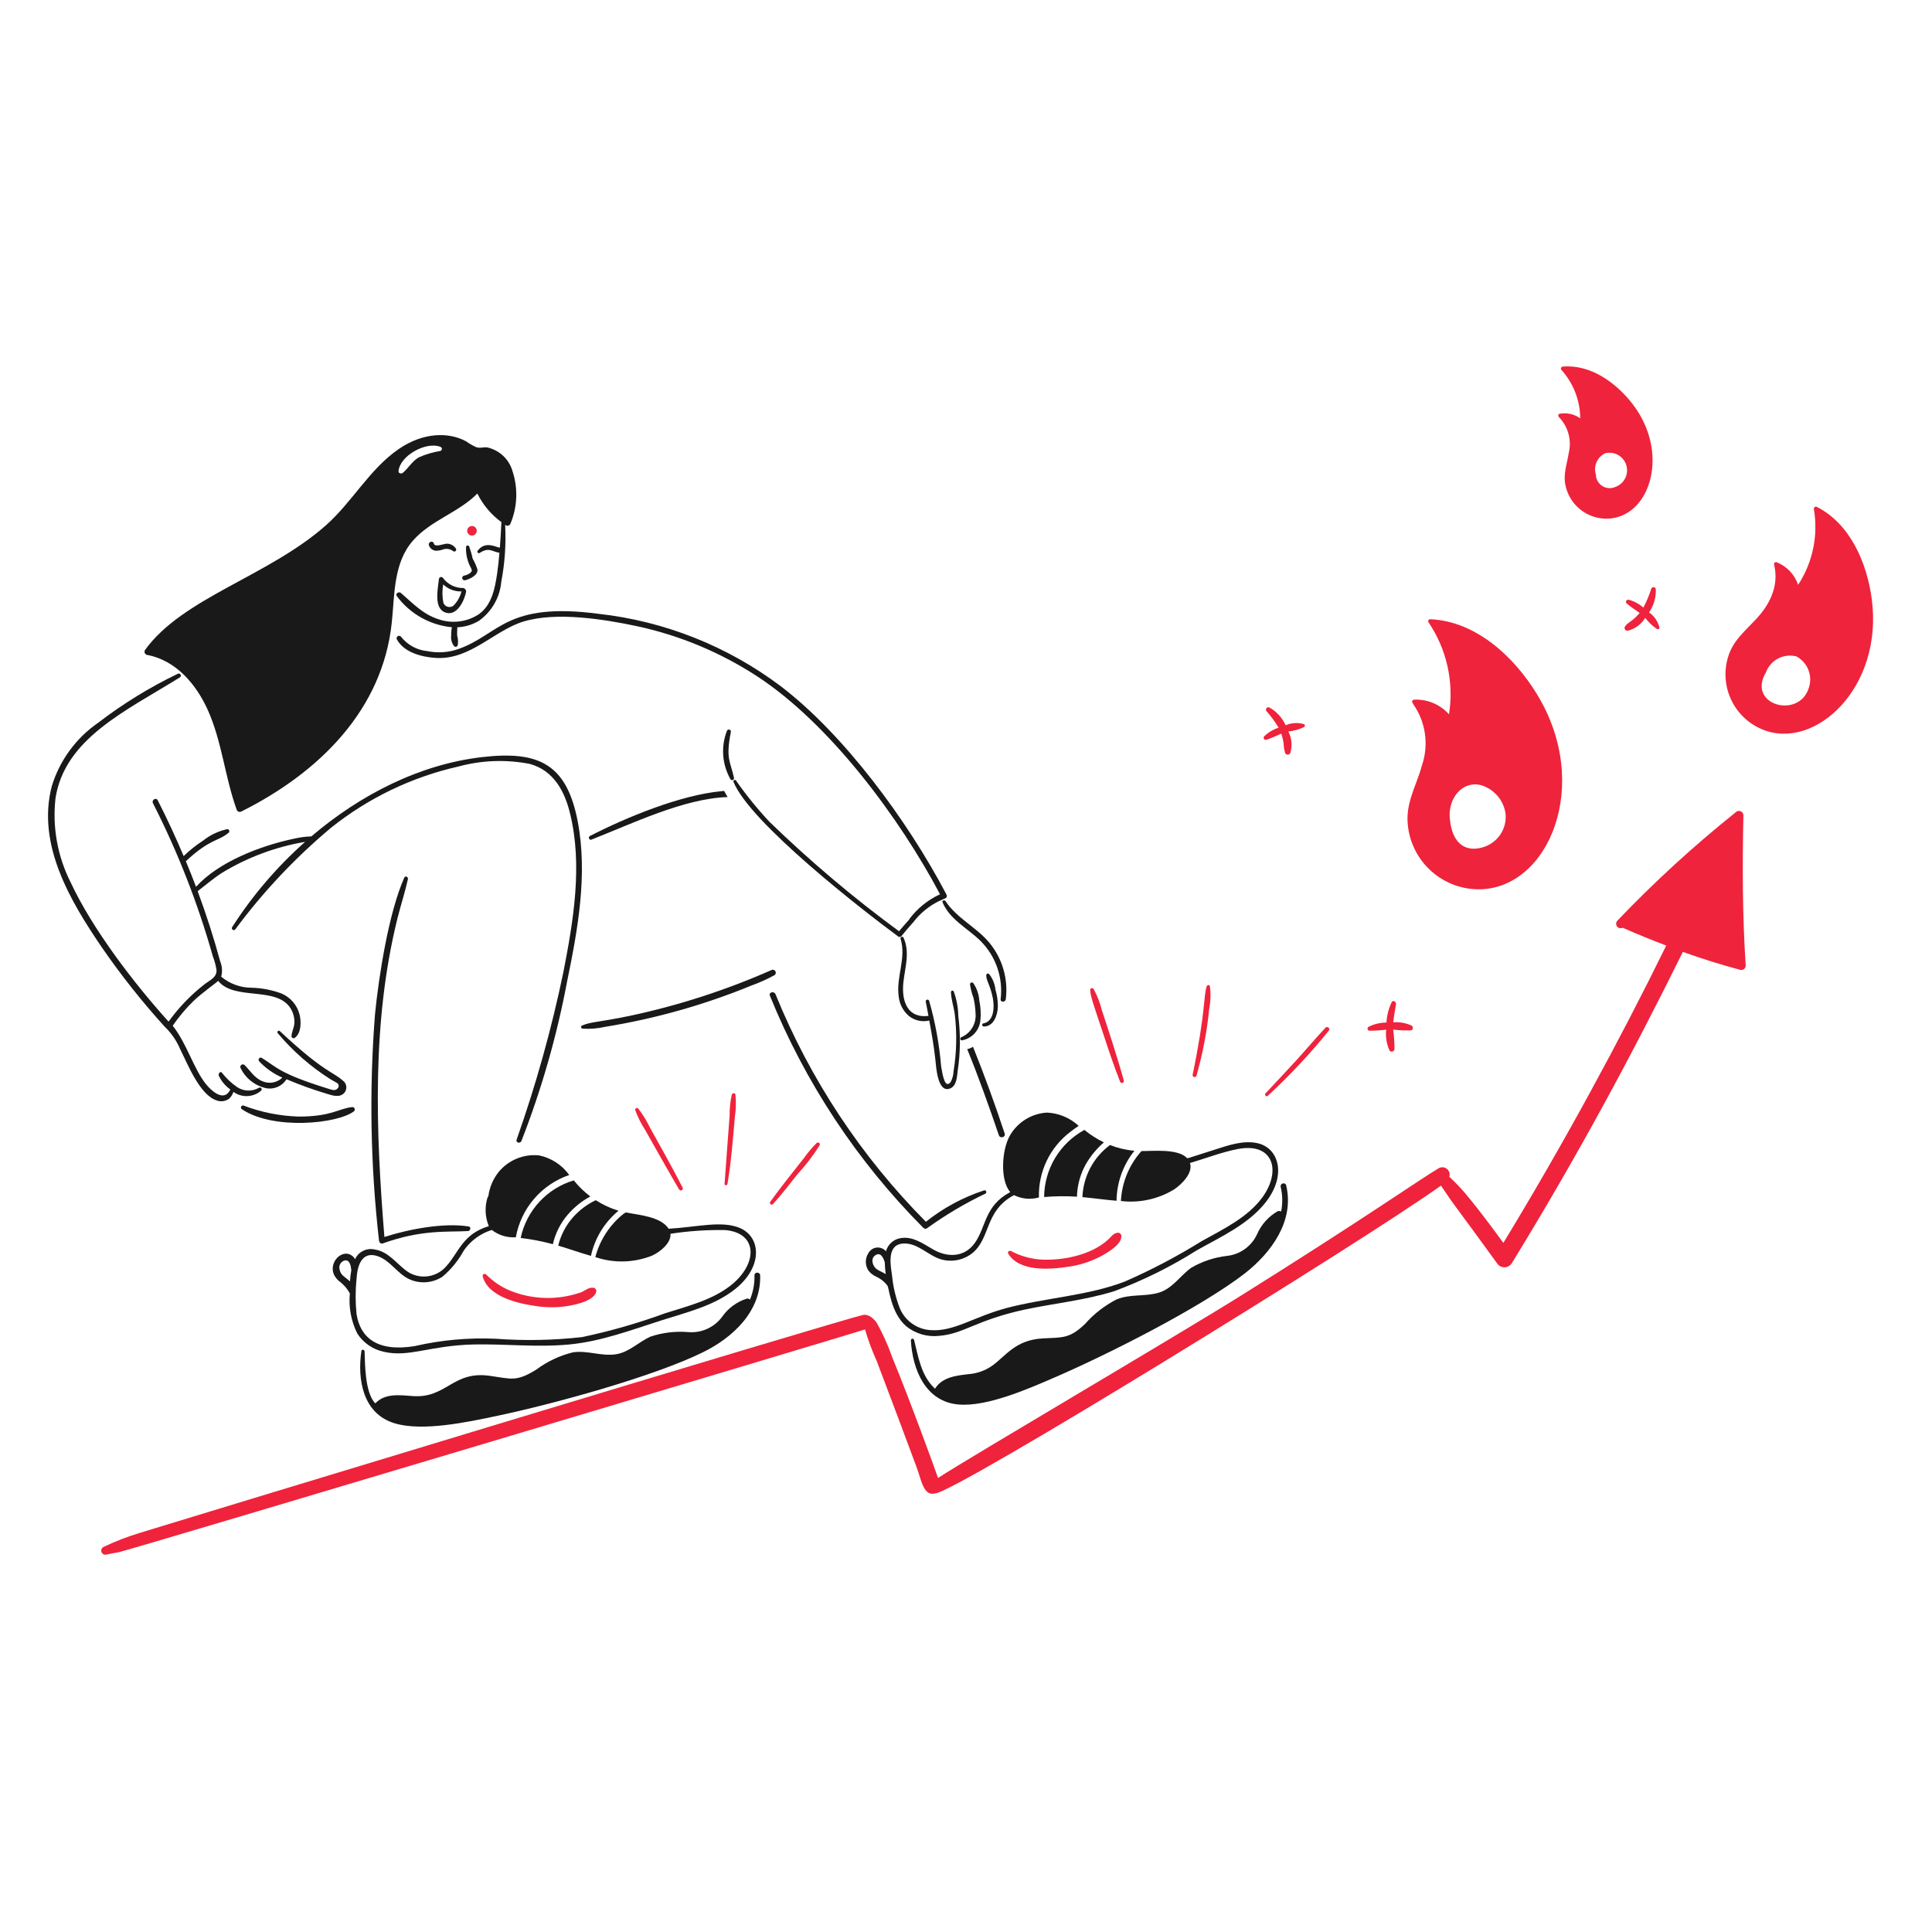 <svg width="144" height="144" viewBox="0 0 144 144" fill="none" xmlns="http://www.w3.org/2000/svg">
<path d="M56.658 95.06C56.65 94.791 56.229 94.783 56.234 95.06C56.25 95.678 56.136 96.292 55.899 96.863C55.868 96.834 55.831 96.811 55.79 96.799C55.749 96.787 55.705 96.784 55.663 96.792C54.934 97.023 54.298 97.484 53.852 98.106C53.568 98.506 53.184 98.825 52.739 99.032C52.295 99.24 51.804 99.328 51.314 99.288C50.358 99.206 49.395 99.32 48.484 99.623C47.611 100.014 46.893 100.781 45.93 100.936C44.856 101.115 43.776 100.626 42.692 100.798C41.706 101.041 40.78 101.479 39.967 102.086C38.456 103.017 38.121 102.767 36.483 102.543C33.73 102.156 33.266 104.267 30.715 104.052C29.769 103.981 28.683 103.837 27.974 104.598C27.175 103.807 27.209 101.506 27.174 100.723C27.166 100.593 26.954 100.552 26.938 100.691C26.619 102.828 27.052 105.374 29.41 106.083C31.491 106.715 34.843 105.999 37.095 105.521C41.238 104.649 48.693 102.609 52.383 100.795C54.602 99.711 56.736 97.744 56.658 95.06ZM42.732 90.704C42.186 91.313 41.8 92.047 41.606 92.841C42.406 93.078 43.221 93.372 44.045 93.608C44.333 92.286 45.057 91.099 46.102 90.239H46.093C45.496 90.058 44.928 89.794 44.404 89.456C43.77 89.758 43.202 90.182 42.732 90.704Z" fill="#191919"/>
<path d="M28.61 100.755C30.483 101.188 31.985 100.297 35.284 100.208C37.666 100.159 40.056 100.437 42.438 100.208C44.82 99.98 47.072 99.123 49.324 98.405C51.192 97.81 53.256 97.32 54.815 96.064C56.88 94.402 56.72 92.203 55.149 91.528C53.789 90.955 51.982 91.456 49.838 91.585C49.251 90.663 47.552 90.553 46.64 90.368C46.546 90.424 46.456 90.486 46.371 90.555C45.396 91.37 44.697 92.468 44.372 93.696C45.748 94.164 47.245 94.126 48.596 93.59C49.207 93.313 50.032 92.644 49.974 91.959C51.313 91.752 52.666 91.66 54.021 91.681C56.422 91.865 56.512 94.057 54.633 95.671C53.222 96.87 51.296 97.335 49.575 97.882C47.557 98.622 45.489 99.216 43.386 99.659C41.247 99.9 39.09 99.941 36.943 99.782C34.906 99.691 32.867 99.878 30.881 100.336C28.081 100.783 26.843 99.668 26.574 97.938C26.484 97.067 26.484 96.19 26.574 95.319C26.631 94.381 26.941 93.214 28.157 93.63C29.127 93.965 29.641 94.99 30.596 95.384C30.98 95.541 31.396 95.603 31.81 95.565C32.223 95.527 32.621 95.389 32.97 95.164C33.621 94.618 34.163 93.954 34.569 93.206C35.075 92.477 35.81 91.937 36.657 91.673C37.166 92.068 37.803 92.263 38.447 92.219C38.636 91.161 39.105 90.172 39.805 89.356C40.505 88.54 41.41 87.926 42.428 87.577C41.888 86.828 41.088 86.307 40.184 86.117C39.614 86.057 39.038 86.14 38.508 86.36C37.977 86.579 37.511 86.927 37.15 87.373C36.743 87.891 36.483 88.509 36.399 89.163C36.363 89.195 36.337 89.238 36.328 89.285C36.12 89.978 36.157 90.722 36.434 91.39C34.479 91.974 34.196 93.35 33.26 94.384C32.878 94.826 32.336 95.098 31.753 95.141C31.17 95.184 30.595 94.994 30.152 94.612C29.442 94.04 28.871 93.266 27.917 93.128C27.628 93.064 27.326 93.101 27.062 93.233C26.797 93.365 26.586 93.584 26.464 93.854C26.409 93.75 26.331 93.66 26.236 93.592C25.52 93.047 24.47 94.067 24.898 95.02C25.015 95.247 25.187 95.441 25.399 95.583C25.677 95.811 25.907 96.091 26.076 96.407C25.977 97.435 26.17 98.469 26.631 99.393C26.854 99.74 27.144 100.038 27.484 100.272C27.824 100.506 28.207 100.67 28.61 100.755ZM25.532 95.052C25.45 94.965 25.387 94.863 25.346 94.751C25.305 94.638 25.287 94.519 25.294 94.4C25.309 94.288 25.359 94.184 25.436 94.102C25.512 94.02 25.613 93.963 25.723 93.94C26.121 93.907 26.148 94.449 26.185 94.669C26.132 94.946 26.1 95.227 26.087 95.509C25.91 95.346 25.69 95.198 25.535 95.052H25.532Z" fill="#191919"/>
<path d="M38.808 92.27C39.618 92.365 40.42 92.521 41.207 92.735C41.393 91.918 41.776 91.159 42.324 90.524C42.796 89.978 43.362 89.522 43.997 89.178C43.54 88.829 43.126 88.427 42.765 87.979C41.781 88.273 40.894 88.827 40.198 89.582C39.502 90.337 39.022 91.265 38.808 92.27ZM95.865 88.354C95.801 88.084 95.391 88.199 95.457 88.468C95.598 89.068 95.609 89.691 95.49 90.296C95.45 90.275 95.406 90.263 95.361 90.26C95.316 90.257 95.271 90.264 95.229 90.279C94.546 90.67 94.008 91.271 93.695 91.993C93.491 92.434 93.177 92.814 92.782 93.098C92.388 93.381 91.926 93.557 91.443 93.608C90.499 93.717 89.588 94.022 88.769 94.504C87.953 95.099 87.382 96.046 86.371 96.348C85.343 96.658 84.233 96.429 83.22 96.853C82.332 97.307 81.538 97.924 80.879 98.672C79.707 99.798 79.195 99.675 77.706 99.758C75.655 99.877 74.951 101.089 73.945 101.797C73.439 102.152 72.847 102.366 72.231 102.417C71.293 102.523 70.233 102.632 69.694 103.502C69.678 103.494 69.67 103.478 69.653 103.47C68.651 102.523 68.446 101.128 68.128 99.864C68.119 99.837 68.101 99.813 68.077 99.798C68.053 99.783 68.024 99.776 67.996 99.781C67.967 99.784 67.941 99.798 67.922 99.82C67.903 99.841 67.892 99.868 67.891 99.897C68.014 102.099 68.993 104.497 71.481 104.686C73.606 104.849 76.629 103.529 78.784 102.589C82.605 100.929 89.49 97.462 92.792 94.904C94.774 93.347 96.492 90.996 95.865 88.354ZM77.823 89.219C78.637 89.151 79.455 89.142 80.27 89.194C80.29 88.335 80.523 87.494 80.947 86.747C81.299 86.144 81.748 85.603 82.277 85.147C81.758 84.895 81.27 84.583 80.825 84.217C79.924 84.707 79.17 85.429 78.642 86.309C78.114 87.188 77.831 88.193 77.823 89.219Z" fill="#191919"/>
<path d="M70.029 99.563C71.833 99.412 72.745 98.405 76.319 97.621C78.563 97.14 80.864 96.92 83.058 96.235C85.206 95.436 87.264 94.416 89.201 93.192C90.98 92.19 93.027 91.267 94.325 89.626C95.934 87.586 95.303 85.572 93.752 85.213C92.692 84.96 91.541 85.368 90.546 85.687C88.204 86.439 88.541 86.34 88.457 86.298C87.757 85.597 85.909 85.802 85.08 85.793C84.158 86.822 83.617 88.136 83.546 89.516C84.934 89.682 86.337 89.374 87.528 88.643C88.09 88.259 88.939 87.419 88.694 86.685C89.885 86.334 91.043 85.876 92.267 85.64C94.892 85.139 95.516 87.236 94.119 89.206C93.01 90.747 91.166 91.612 89.551 92.517C87.716 93.656 85.802 94.661 83.823 95.525C81.072 96.578 77.988 96.72 75.029 97.49C72.549 98.156 71.072 99.286 69.318 99.137C68.833 99.1 68.368 98.93 67.972 98.647C67.576 98.364 67.266 97.977 67.075 97.53C66.764 96.74 66.567 95.911 66.487 95.066C66.365 94.218 66.088 92.733 67.36 92.684C68.405 92.643 69.163 93.565 70.118 93.859C70.514 93.975 70.932 93.996 71.338 93.92C71.743 93.843 72.125 93.671 72.451 93.418C73.867 92.283 73.358 90.268 75.576 89.078C76.145 89.361 76.798 89.425 77.411 89.258H77.436C77.407 88.314 77.605 87.378 78.012 86.526C78.419 85.675 79.024 84.933 79.777 84.363C79.965 84.216 80.177 84.061 80.397 83.914C79.751 83.316 78.914 82.966 78.034 82.927C77.464 82.96 76.912 83.136 76.427 83.439C75.943 83.741 75.542 84.159 75.261 84.656C74.656 85.727 74.531 87.999 75.301 88.85C73.361 89.882 73.523 91.427 72.652 92.651C71.869 93.745 70.58 93.736 69.519 93.108C68.778 92.679 68.027 92.129 67.121 92.284C66.865 92.325 66.626 92.44 66.434 92.614C66.242 92.787 66.103 93.013 66.036 93.263C65.951 93.163 65.842 93.086 65.72 93.038C65.597 92.99 65.465 92.972 65.334 92.988C65.204 93.003 65.079 93.05 64.971 93.126C64.863 93.201 64.775 93.301 64.715 93.418C64.593 93.612 64.53 93.836 64.533 94.065C64.536 94.293 64.605 94.516 64.731 94.707C64.897 94.916 65.113 95.079 65.359 95.18C65.663 95.326 65.929 95.541 66.134 95.809C66.278 95.952 66.369 97.837 67.546 98.852C67.891 99.13 68.289 99.337 68.715 99.459C69.142 99.581 69.589 99.617 70.029 99.563ZM65.365 94.612C65.073 94.423 64.852 93.853 65.211 93.584C65.603 93.29 65.814 93.673 65.945 94.081C65.953 94.376 65.977 94.67 66.016 94.963C65.804 94.831 65.551 94.733 65.365 94.612Z" fill="#191919"/>
<path d="M80.676 89.227C81.508 89.299 82.365 89.431 83.221 89.497C83.236 88.142 83.704 86.831 84.551 85.774C83.927 85.718 83.315 85.573 82.731 85.344C82.121 85.797 81.619 86.381 81.263 87.053C80.908 87.725 80.707 88.468 80.676 89.227ZM33.334 40.523C33.105 40.507 32.412 40.833 32.338 40.514C32.281 40.269 31.915 40.375 31.963 40.62C31.998 40.746 32.074 40.856 32.179 40.934C32.284 41.012 32.412 41.052 32.542 41.05C32.724 41.04 32.903 41.002 33.073 40.936C33.196 40.904 33.325 40.901 33.449 40.928C33.574 40.955 33.69 41.011 33.789 41.09C33.816 41.106 33.848 41.112 33.879 41.108C33.91 41.104 33.939 41.09 33.961 41.067C33.984 41.045 33.998 41.016 34.002 40.985C34.006 40.954 34 40.922 33.984 40.895C33.914 40.785 33.818 40.694 33.705 40.629C33.591 40.564 33.464 40.527 33.334 40.523ZM35.039 42.709C34.905 42.81 34.748 42.877 34.582 42.905C34.537 42.917 34.498 42.947 34.474 42.987C34.451 43.028 34.444 43.076 34.456 43.121C34.468 43.166 34.497 43.205 34.538 43.229C34.578 43.253 34.626 43.259 34.672 43.248C35.015 43.158 35.642 42.881 35.585 42.44C35.493 42.16 35.373 41.889 35.227 41.632C35.162 41.322 35.075 41.017 34.966 40.719C34.953 40.697 34.935 40.68 34.913 40.669C34.89 40.659 34.865 40.655 34.841 40.658C34.816 40.662 34.793 40.673 34.775 40.689C34.757 40.706 34.743 40.728 34.737 40.752C34.708 41.309 34.839 41.864 35.113 42.35C35.178 42.522 35.209 42.562 35.039 42.709ZM33.024 43.085C33.005 43.055 32.976 43.032 32.943 43.019C32.91 43.006 32.873 43.003 32.839 43.012C32.805 43.021 32.774 43.041 32.751 43.069C32.729 43.096 32.715 43.13 32.714 43.166C32.648 43.86 32.29 45.361 33.22 45.662C34.079 45.94 34.623 44.732 34.745 44.097C34.746 44.033 34.725 43.971 34.684 43.921C34.644 43.872 34.588 43.838 34.525 43.827C34.234 43.831 33.946 43.766 33.685 43.637C33.424 43.508 33.197 43.319 33.024 43.085ZM34.395 44.08C34.296 44.481 34.09 44.848 33.799 45.14C33.739 45.187 33.67 45.219 33.596 45.234C33.522 45.25 33.445 45.247 33.372 45.227C33.3 45.207 33.232 45.171 33.176 45.12C33.12 45.07 33.076 45.007 33.049 44.936C32.957 44.482 32.951 44.014 33.032 43.557C33.213 43.731 33.426 43.867 33.66 43.957C33.894 44.047 34.144 44.089 34.395 44.08ZM54.178 54.483C53.952 55.066 53.859 55.691 53.906 56.313C53.953 56.936 54.138 57.54 54.447 58.082C54.465 58.11 54.493 58.131 54.525 58.141C54.557 58.151 54.591 58.15 54.622 58.137C54.653 58.124 54.679 58.101 54.694 58.072C54.71 58.042 54.715 58.008 54.708 57.975C54.45 56.767 54.072 56.574 54.472 54.574C54.484 54.535 54.48 54.493 54.461 54.457C54.442 54.421 54.409 54.394 54.37 54.382C54.331 54.37 54.289 54.374 54.253 54.393C54.217 54.412 54.19 54.444 54.178 54.483ZM34.924 91.414C33.081 91.112 30.432 91.622 28.651 92.197C28.007 84.268 27.708 76.176 29.622 68.457C29.867 67.478 30.185 66.507 30.405 65.521C30.438 65.366 30.209 65.244 30.136 65.407C28.977 67.994 28.228 72.774 27.95 75.605C27.511 81.225 27.611 86.874 28.251 92.476C28.268 92.598 28.382 92.728 28.52 92.68C31.416 91.637 33.283 91.842 34.876 91.757C35.072 91.748 35.136 91.448 34.924 91.414ZM19.595 80.604C18.976 80.367 18.682 79.837 18.235 79.387C18.202 79.355 18.159 79.335 18.113 79.333C18.068 79.33 18.022 79.343 17.986 79.371C17.949 79.399 17.924 79.439 17.914 79.483C17.905 79.528 17.912 79.575 17.934 79.615C18.111 79.98 18.367 80.301 18.683 80.556C18.999 80.812 19.367 80.994 19.761 81.091C20.061 81.165 20.377 81.141 20.662 81.023C20.948 80.906 21.189 80.701 21.352 80.439C22.342 80.859 23.355 81.224 24.386 81.532C24.802 81.663 25.341 81.834 25.675 81.442C25.73 81.375 25.77 81.296 25.792 81.213C25.815 81.129 25.82 81.041 25.807 80.955C25.794 80.869 25.763 80.787 25.717 80.713C25.67 80.64 25.609 80.577 25.537 80.529C24.778 79.854 24.151 79.932 20.862 76.857C20.852 76.847 20.84 76.839 20.826 76.834C20.813 76.828 20.799 76.825 20.784 76.825C20.77 76.826 20.756 76.828 20.742 76.834C20.729 76.839 20.717 76.847 20.707 76.858C20.697 76.868 20.689 76.88 20.683 76.893C20.678 76.907 20.675 76.921 20.675 76.935C20.675 76.95 20.678 76.964 20.683 76.977C20.689 76.99 20.697 77.003 20.707 77.013C21.835 78.354 23.163 79.513 24.645 80.449C24.711 80.494 24.948 80.609 25.126 80.723C25.156 80.742 25.181 80.767 25.201 80.796C25.22 80.825 25.233 80.858 25.24 80.893C25.246 80.928 25.245 80.963 25.237 80.998C25.229 81.032 25.214 81.064 25.193 81.092C24.978 81.372 24.683 81.2 24.405 81.126C20.792 80.005 20.611 79.522 19.51 78.85C19.347 78.752 19.2 78.972 19.315 79.103C19.803 79.621 20.391 80.035 21.044 80.32C20.856 80.503 20.619 80.627 20.362 80.677C20.105 80.728 19.838 80.702 19.595 80.604Z" fill="#191919"/>
<path d="M43.059 61.22C42.233 56.907 40.114 55.945 35.928 56.431C31.265 56.971 26.845 59.243 23.207 62.339C22.76 62.355 22.316 62.415 21.88 62.518C19.412 63.04 16.296 64.236 14.611 66.097C14.366 65.452 14.113 64.816 13.852 64.189C15.677 62.488 16.279 62.719 17.05 62.059C17.071 62.037 17.085 62.01 17.09 61.981C17.096 61.952 17.093 61.922 17.082 61.894C17.071 61.866 17.052 61.843 17.027 61.826C17.003 61.809 16.974 61.799 16.944 61.798C16.282 61.942 15.663 62.236 15.133 62.657C14.615 62.992 14.131 63.378 13.689 63.808C13.093 62.396 12.449 61.009 11.756 59.647C11.633 59.41 11.283 59.622 11.398 59.861C13.255 63.508 14.749 67.328 15.86 71.266C15.988 71.599 16.081 71.943 16.138 72.294C16.17 72.849 15.648 73.053 15.273 73.338C14.24 74.139 13.328 75.084 12.565 76.145C9.999 73.313 6.885 69.242 5.269 65.772C4.29 63.839 3.895 61.661 4.135 59.507C4.823 55.044 9.377 52.992 13.412 50.486C13.445 50.464 13.468 50.431 13.477 50.392C13.486 50.354 13.48 50.313 13.461 50.279C13.441 50.244 13.409 50.219 13.371 50.208C13.333 50.196 13.292 50.2 13.256 50.218C11.156 51.227 9.166 52.451 7.318 53.869C5.671 55.006 4.455 56.665 3.866 58.577C2.716 62.931 5.237 67.159 7.595 70.618C9.018 72.682 10.576 74.649 12.26 76.506C12.763 76.986 13.162 77.564 13.432 78.205C14.005 79.342 14.907 81.657 16.186 82.032C16.339 82.083 16.502 82.095 16.661 82.068C16.819 82.041 16.969 81.975 17.096 81.876C17.236 81.739 17.34 81.569 17.399 81.383C17.703 81.603 18.073 81.713 18.448 81.696C18.823 81.679 19.182 81.536 19.465 81.29C19.488 81.266 19.503 81.235 19.505 81.203C19.507 81.169 19.498 81.137 19.478 81.111C19.458 81.084 19.429 81.066 19.396 81.06C19.364 81.053 19.331 81.058 19.302 81.075C19.055 81.219 18.773 81.291 18.488 81.284C18.203 81.277 17.925 81.19 17.686 81.034C17.248 80.735 16.86 80.369 16.536 79.949C16.422 79.8 16.25 80.047 16.308 80.178C16.497 80.58 16.786 80.928 17.147 81.188C17.179 81.212 17.141 81.26 17.107 81.315C16.631 82.115 15.729 81.275 15.361 80.818C14.423 79.654 13.941 77.804 12.873 76.451C13.329 75.787 13.848 75.17 14.423 74.607C15.035 74.013 16.213 73.192 16.258 73.104C17.451 74.607 20.576 73.485 21.644 75.135C21.844 75.45 21.948 75.815 21.945 76.188C21.945 76.563 21.749 76.865 21.725 77.224C21.725 77.251 21.732 77.279 21.746 77.302C21.76 77.326 21.78 77.346 21.804 77.36C21.828 77.374 21.855 77.382 21.882 77.382C21.91 77.382 21.937 77.375 21.962 77.362C22.467 77.012 22.463 76.123 22.32 75.592C22.229 75.25 22.061 74.933 21.829 74.666C21.598 74.399 21.308 74.188 20.982 74.05C20.279 73.788 19.537 73.643 18.787 73.621C17.947 73.627 17.131 73.335 16.486 72.796C16.587 72.42 16.562 72.022 16.414 71.662C15.933 69.891 15.372 68.144 14.733 66.424C15.329 65.967 15.892 65.478 16.523 65.07C18.429 63.907 20.539 63.118 22.741 62.747C20.643 64.607 18.812 66.748 17.3 69.109C17.21 69.247 17.422 69.411 17.529 69.28C19.602 66.481 21.998 63.937 24.667 61.701C27.447 59.478 30.695 57.916 34.166 57.132C35.901 56.661 37.72 56.594 39.485 56.937C41.28 57.427 42.104 59.001 42.503 60.69C43.425 64.524 42.74 68.62 41.998 72.421C41.117 76.669 39.95 80.853 38.506 84.944C38.425 85.172 38.775 85.262 38.864 85.042C40.364 81.197 41.503 77.22 42.266 73.164C43.066 69.288 43.816 65.169 43.059 61.22ZM73.358 88.721C71.781 89.236 70.308 90.029 69.01 91.063C64.188 86.206 60.378 80.44 57.8 74.1C57.694 73.847 57.278 73.953 57.384 74.214C60.008 80.685 63.896 86.568 68.822 91.518C68.856 91.553 68.902 91.576 68.951 91.582C69 91.588 69.049 91.577 69.091 91.55C70.463 90.559 71.921 89.694 73.448 88.964C73.475 88.948 73.496 88.924 73.506 88.895C73.517 88.866 73.517 88.834 73.506 88.804C73.496 88.775 73.475 88.751 73.448 88.736C73.421 88.72 73.389 88.715 73.358 88.721ZM57.547 72.282C54.135 73.792 50.576 74.944 46.926 75.719C44.586 76.206 44.067 76.141 43.368 76.445C43.348 76.457 43.332 76.475 43.322 76.497C43.312 76.519 43.308 76.543 43.312 76.566C43.315 76.59 43.325 76.612 43.341 76.629C43.357 76.647 43.378 76.659 43.401 76.665C43.972 76.707 44.546 76.663 45.104 76.534C48.849 75.927 52.511 74.892 56.02 73.451C56.608 73.24 57.178 72.984 57.726 72.684C57.769 72.654 57.8 72.611 57.815 72.561C57.829 72.51 57.825 72.457 57.804 72.409C57.783 72.361 57.745 72.322 57.699 72.299C57.652 72.276 57.598 72.27 57.547 72.282Z" fill="#191919"/>
<path d="M26.269 82.513C25.203 82.627 24.728 83.223 22.255 83.223C20.848 83.179 19.459 82.9 18.143 82.399C18.108 82.391 18.072 82.396 18.04 82.412C18.008 82.429 17.983 82.456 17.969 82.489C17.956 82.523 17.954 82.559 17.965 82.594C17.976 82.628 17.998 82.657 18.029 82.676C20.376 84.251 25.21 83.763 26.4 82.815C26.422 82.789 26.437 82.757 26.442 82.723C26.447 82.689 26.442 82.654 26.429 82.623C26.415 82.591 26.393 82.564 26.364 82.545C26.336 82.526 26.303 82.515 26.269 82.513Z" fill="#191919"/>
<path d="M35.178 39.919C35.249 39.919 35.318 39.898 35.377 39.859C35.436 39.819 35.481 39.764 35.508 39.698C35.536 39.633 35.543 39.561 35.529 39.491C35.515 39.422 35.481 39.358 35.431 39.308C35.381 39.258 35.317 39.224 35.248 39.21C35.178 39.196 35.106 39.203 35.041 39.23C34.975 39.258 34.919 39.303 34.88 39.362C34.841 39.421 34.82 39.49 34.82 39.561C34.821 39.656 34.859 39.746 34.926 39.813C34.993 39.88 35.083 39.918 35.178 39.919ZM35.977 95.134C36.379 96.647 38.579 97.149 39.893 97.337C40.723 97.473 41.57 97.47 42.399 97.328C42.987 97.222 44.243 96.953 44.438 96.292C44.448 96.256 44.45 96.218 44.442 96.181C44.435 96.144 44.419 96.109 44.397 96.079C44.374 96.049 44.344 96.025 44.311 96.008C44.277 95.991 44.24 95.983 44.202 95.982C43.884 95.942 43.639 96.17 43.362 96.301C41.605 96.933 39.676 96.886 37.953 96.17C37.311 95.891 36.727 95.492 36.235 94.995C36.212 94.97 36.182 94.953 36.148 94.947C36.115 94.941 36.081 94.946 36.051 94.962C36.021 94.978 35.997 95.004 35.984 95.035C35.97 95.066 35.968 95.101 35.977 95.134ZM75.152 93.445C75.985 94.816 78.285 94.62 79.624 94.416C80.433 94.303 81.219 94.058 81.949 93.69C82.454 93.421 83.613 92.784 83.581 92.123C83.58 92.086 83.57 92.049 83.553 92.016C83.536 91.983 83.512 91.954 83.482 91.931C83.452 91.908 83.418 91.892 83.381 91.885C83.345 91.877 83.307 91.878 83.27 91.887C82.968 91.928 82.805 92.205 82.585 92.401C81.322 93.547 79.22 93.976 77.526 93.877C76.764 93.818 76.023 93.601 75.349 93.241C75.226 93.184 75.063 93.315 75.152 93.445Z" fill="#EF233C"/>
<path d="M130.115 71.981C129.87 68.239 129.862 64.5 129.943 60.763C129.941 60.699 129.921 60.636 129.884 60.584C129.847 60.531 129.796 60.489 129.736 60.465C129.676 60.441 129.611 60.435 129.548 60.447C129.484 60.459 129.426 60.49 129.38 60.535C126.257 63.031 123.305 65.734 120.545 68.625C120.492 68.683 120.461 68.758 120.457 68.836C120.454 68.915 120.478 68.992 120.526 69.054C120.574 69.116 120.642 69.16 120.718 69.177C120.795 69.194 120.875 69.184 120.945 69.148C122.015 69.62 123.098 70.063 124.192 70.477C120.688 77.612 116.487 85.352 112.052 92.635C110.34 90.302 109.805 89.664 109.205 88.939C108.834 88.507 108.439 88.096 108.022 87.707C108.055 87.602 108.055 87.489 108.023 87.383C107.99 87.278 107.926 87.185 107.839 87.117C107.752 87.049 107.647 87.008 107.537 87.002C107.426 86.995 107.317 87.022 107.222 87.079C105.7 87.989 101.663 90.83 92.587 96.51C87.719 99.562 72.493 108.487 69.915 110.159C69.824 109.855 67.778 104.244 66.497 101.153C66.193 100.28 65.815 99.435 65.366 98.627C65.179 98.341 64.777 97.929 64.351 98.005C63.048 98.237 10.972 114.07 10.441 114.246C9.497 114.529 8.578 114.886 7.691 115.315C7.629 115.353 7.583 115.412 7.561 115.482C7.539 115.551 7.542 115.626 7.571 115.694C7.6 115.761 7.651 115.815 7.717 115.848C7.782 115.88 7.857 115.888 7.928 115.869C8.273 115.79 8.375 115.782 8.833 115.698C9.706 115.524 64.043 99.25 64.472 99.088C64.712 99.899 65.006 100.692 65.353 101.462C65.769 102.536 68.168 108.927 68.355 109.457C68.667 110.324 68.852 111.539 69.686 111.309C70.923 111.433 101.596 92.532 107.401 88.369C108.618 90.192 108.374 89.72 111.57 94.144C111.628 94.24 111.71 94.319 111.808 94.373C111.906 94.428 112.016 94.457 112.128 94.457C112.24 94.457 112.351 94.428 112.448 94.373C112.546 94.319 112.628 94.24 112.687 94.144C117.61 86.113 121.555 78.787 125.431 70.948C126.834 71.454 128.259 71.9 129.706 72.286C129.753 72.299 129.803 72.3 129.851 72.291C129.899 72.282 129.945 72.262 129.984 72.233C130.024 72.203 130.056 72.165 130.078 72.122C130.101 72.078 130.113 72.03 130.115 71.981Z" fill="#EF233C"/>
<path d="M105.216 76.443C104.788 76.245 104.316 76.16 103.845 76.198C103.886 75.742 103.983 75.301 104.049 74.844C104.074 74.665 103.821 74.502 103.723 74.706C103.498 75.179 103.368 75.692 103.339 76.215C102.875 76.216 102.417 76.325 102.002 76.533C101.973 76.551 101.95 76.578 101.938 76.61C101.926 76.642 101.924 76.677 101.933 76.71C101.942 76.743 101.961 76.772 101.988 76.793C102.015 76.814 102.048 76.826 102.083 76.826C102.495 76.823 102.906 76.796 103.315 76.746C103.261 77.272 103.345 77.803 103.56 78.287C103.582 78.324 103.616 78.353 103.657 78.369C103.697 78.385 103.741 78.388 103.784 78.377C103.826 78.366 103.863 78.342 103.89 78.308C103.917 78.274 103.933 78.232 103.935 78.189C103.938 77.703 103.905 77.218 103.837 76.737C104.283 76.797 104.734 76.816 105.183 76.794C105.33 76.761 105.339 76.516 105.216 76.443ZM97.196 53.976C96.744 53.84 96.258 53.868 95.825 54.057C95.573 53.5 95.151 53.037 94.618 52.736C94.581 52.715 94.538 52.709 94.497 52.718C94.456 52.726 94.419 52.749 94.393 52.783C94.367 52.816 94.354 52.858 94.356 52.9C94.358 52.942 94.375 52.982 94.403 53.013C94.74 53.392 95.04 53.802 95.3 54.237C94.901 54.367 94.536 54.584 94.232 54.873C94.207 54.898 94.191 54.93 94.186 54.965C94.182 55.001 94.189 55.036 94.207 55.067C94.224 55.097 94.251 55.121 94.284 55.135C94.317 55.148 94.353 55.151 94.387 55.142C94.771 55.02 95.129 54.832 95.497 54.685C95.584 54.928 95.644 55.18 95.676 55.436C95.679 55.678 95.721 55.917 95.798 56.146C95.817 56.177 95.844 56.203 95.876 56.221C95.909 56.239 95.945 56.249 95.982 56.249C96.019 56.249 96.055 56.239 96.087 56.221C96.119 56.203 96.146 56.177 96.165 56.146C96.334 55.607 96.284 55.024 96.026 54.522C96.431 54.478 96.825 54.368 97.193 54.196C97.269 54.139 97.286 54.009 97.196 53.976ZM122.911 45.646C123.256 45.143 123.433 44.543 123.416 43.933C123.415 43.892 123.399 43.852 123.372 43.821C123.344 43.79 123.307 43.77 123.266 43.764C123.225 43.758 123.183 43.767 123.148 43.789C123.113 43.811 123.087 43.844 123.074 43.884C122.922 44.369 122.725 44.838 122.487 45.287C122.172 45.011 121.798 44.81 121.393 44.7C121.25 44.667 121.107 44.855 121.238 44.969C121.532 45.238 121.883 45.442 122.209 45.685C121.657 46.353 121.333 46.359 121.116 46.697C121.097 46.729 121.086 46.766 121.086 46.804C121.086 46.842 121.096 46.879 121.116 46.911C121.135 46.944 121.162 46.97 121.195 46.989C121.228 47.007 121.266 47.016 121.304 47.014C121.577 46.95 121.835 46.832 122.062 46.667C122.289 46.501 122.48 46.292 122.625 46.052C122.869 46.378 123.167 46.659 123.506 46.884C123.578 46.916 123.702 46.876 123.686 46.778C123.577 46.318 123.301 45.914 122.911 45.646ZM121.695 30.129C120.484 28.55 118.571 27.144 116.49 27.323C116.461 27.323 116.433 27.332 116.409 27.349C116.385 27.365 116.366 27.388 116.355 27.415C116.344 27.442 116.341 27.471 116.346 27.5C116.351 27.528 116.364 27.555 116.384 27.576C117.275 28.567 117.772 29.849 117.78 31.181C117.561 31.023 117.312 30.911 117.048 30.852C116.784 30.793 116.511 30.789 116.245 30.839C116.107 30.864 116.123 31.043 116.213 31.108C116.542 31.453 116.78 31.875 116.905 32.335C117.03 32.795 117.039 33.279 116.929 33.743C116.791 34.624 116.472 35.399 116.709 36.297C116.893 37.033 117.339 37.678 117.964 38.109C118.589 38.54 119.349 38.728 120.103 38.638C123.089 38.267 124.412 33.671 121.695 30.129ZM120.414 36.286C120.258 36.359 120.086 36.392 119.914 36.382C119.742 36.372 119.575 36.318 119.428 36.226C119.282 36.135 119.162 36.008 119.077 35.857C118.993 35.707 118.948 35.537 118.946 35.365C118.852 35.061 118.871 34.733 119 34.442C119.129 34.151 119.359 33.916 119.648 33.782C119.973 33.702 120.317 33.75 120.609 33.915C120.9 34.081 121.117 34.352 121.215 34.672C121.313 34.993 121.285 35.339 121.136 35.639C120.987 35.94 120.729 36.172 120.414 36.288V36.286ZM114.551 51.732C112.848 48.949 110.015 46.299 106.597 46.152C106.571 46.152 106.546 46.159 106.524 46.172C106.501 46.185 106.483 46.204 106.47 46.226C106.457 46.248 106.45 46.273 106.449 46.298C106.448 46.324 106.454 46.35 106.466 46.372C107.832 48.384 108.38 50.84 108 53.241C107.674 52.877 107.272 52.591 106.822 52.401C106.372 52.212 105.885 52.126 105.397 52.148C105.368 52.149 105.34 52.158 105.317 52.175C105.293 52.191 105.274 52.214 105.263 52.241C105.252 52.267 105.249 52.297 105.254 52.325C105.259 52.354 105.272 52.38 105.291 52.401L105.316 52.426C105.317 52.446 105.323 52.465 105.332 52.483C105.79 53.134 106.088 53.884 106.203 54.672C106.318 55.46 106.246 56.264 105.993 57.018C105.593 58.512 104.769 59.811 104.924 61.416C105.038 62.756 105.655 64.002 106.652 64.906C107.648 65.809 108.949 66.302 110.294 66.284C115.428 66.205 118.693 58.502 114.551 51.732ZM110.541 63.146C109.35 63.518 108.228 63.017 108.056 60.968C107.931 59.47 109.027 58.143 110.432 58.534C110.895 58.682 111.308 58.958 111.623 59.328C111.937 59.699 112.142 60.151 112.214 60.632C112.272 61.18 112.137 61.732 111.832 62.191C111.526 62.65 111.07 62.988 110.541 63.146ZM139.505 44.61C139.147 41.967 137.913 39.046 135.418 37.782C135.392 37.768 135.362 37.762 135.333 37.765C135.303 37.767 135.275 37.778 135.252 37.796C135.229 37.814 135.211 37.839 135.202 37.866C135.192 37.894 135.19 37.924 135.197 37.953C135.53 39.913 135.11 41.926 134.022 43.59C133.893 43.208 133.681 42.858 133.402 42.566C133.123 42.274 132.783 42.047 132.407 41.901C132.387 41.895 132.367 41.894 132.346 41.897C132.326 41.9 132.307 41.907 132.289 41.919C132.272 41.93 132.257 41.944 132.246 41.962C132.235 41.979 132.228 41.998 132.225 42.019C132.202 42.174 132.92 43.887 130.996 46.028C130.122 46.999 129.152 47.717 128.784 49.022C128.477 50.076 128.572 51.206 129.05 52.195C129.527 53.183 130.354 53.959 131.371 54.374C135.284 55.977 140.407 51.234 139.505 44.61ZM134.822 51.261C134.093 53.637 130.168 52.541 131.624 50.112C131.788 49.666 132.112 49.298 132.533 49.079C132.954 48.86 133.441 48.806 133.9 48.928C134.304 49.146 134.617 49.5 134.786 49.927C134.955 50.354 134.967 50.826 134.822 51.261Z" fill="#EF233C"/>
<path d="M38.213 35.163C38.092 34.712 37.85 34.304 37.512 33.983C37.174 33.662 36.754 33.441 36.298 33.344C36.005 33.319 35.768 33.425 35.482 33.327C35.217 33.202 34.964 33.055 34.724 32.887C33.464 32.207 31.58 32.199 29.731 33.46C27.537 34.963 26.255 37.424 24.273 39.171C19.971 42.965 13.619 44.547 10.804 48.454C10.785 48.487 10.774 48.523 10.771 48.56C10.769 48.597 10.775 48.635 10.789 48.669C10.803 48.704 10.825 48.735 10.853 48.76C10.881 48.784 10.914 48.802 10.95 48.812C13.105 49.204 14.614 50.99 15.479 52.9C16.547 55.262 16.759 57.917 17.64 60.345C17.651 60.38 17.669 60.411 17.694 60.438C17.719 60.464 17.749 60.485 17.782 60.498C17.816 60.511 17.852 60.517 17.888 60.515C17.924 60.512 17.959 60.502 17.991 60.484C23.837 57.555 28.515 52.886 29.2 46.412C29.421 44.335 29.315 41.973 30.767 40.309C32.096 38.783 34.169 38.213 35.58 36.785C35.996 37.63 36.611 38.361 37.372 38.916C37.339 39.552 37.307 40.188 37.258 40.817C36.997 40.817 36.177 40.258 35.594 41.061C35.529 41.151 35.659 41.276 35.748 41.216C36.456 40.754 36.668 41.12 37.225 41.2C37.184 41.718 37.127 42.235 37.054 42.75C36.891 43.843 36.663 45.075 35.708 45.769C35.27 46.061 34.771 46.248 34.25 46.316C33.728 46.383 33.198 46.33 32.701 46.16C31.526 45.793 30.775 44.969 29.878 44.194C29.722 44.063 29.437 44.243 29.576 44.431C30.06 45.083 30.676 45.627 31.384 46.026C32.092 46.426 32.875 46.673 33.684 46.751C33.641 46.957 33.622 47.168 33.628 47.379C33.611 47.517 33.622 47.658 33.66 47.792C33.697 47.927 33.761 48.053 33.848 48.162C33.868 48.181 33.893 48.195 33.92 48.202C33.947 48.209 33.975 48.209 34.002 48.202C34.029 48.195 34.054 48.181 34.074 48.161C34.094 48.142 34.109 48.117 34.117 48.09C34.157 47.854 34.143 47.611 34.076 47.38C34.06 47.166 34.085 46.964 34.085 46.752C34.659 46.731 35.217 46.562 35.708 46.263C36.178 45.925 36.569 45.491 36.855 44.988C37.141 44.485 37.315 43.926 37.364 43.35C37.63 41.956 37.726 40.534 37.651 39.116C37.667 39.133 37.691 39.141 37.708 39.157C37.739 39.174 37.773 39.184 37.809 39.186C37.844 39.188 37.88 39.182 37.913 39.169C37.945 39.156 37.975 39.135 37.999 39.109C38.023 39.083 38.041 39.052 38.051 39.018C38.562 37.793 38.619 36.426 38.213 35.163ZM32.82 33.613C32.269 33.701 31.731 33.86 31.221 34.086C30.699 34.387 30.462 34.877 30.022 35.244C29.907 35.334 29.687 35.285 29.704 35.114C29.81 33.955 31.768 32.887 32.82 33.303C32.854 33.313 32.883 33.333 32.904 33.361C32.924 33.389 32.936 33.423 32.936 33.458C32.936 33.493 32.924 33.526 32.904 33.554C32.883 33.582 32.854 33.603 32.82 33.613ZM53.974 58.952C53.909 58.96 53.835 58.96 53.77 58.969C50.699 59.262 46.705 60.907 43.962 62.313C43.819 62.385 43.921 62.648 44.076 62.583C47.094 61.4 50.992 59.504 54.233 59.409C54.142 59.26 54.056 59.107 53.974 58.952ZM74.883 84.487C74.167 82.313 73.374 80.147 72.521 78.018C72.391 78.106 72.245 78.167 72.091 78.197C72.95 80.31 73.715 82.456 74.449 84.609C74.541 84.887 74.975 84.767 74.883 84.487ZM71.082 73.889C71.069 73.869 71.05 73.853 71.028 73.845C71.006 73.836 70.981 73.835 70.958 73.841C70.935 73.848 70.915 73.862 70.9 73.881C70.886 73.9 70.878 73.923 70.878 73.947C70.894 74.493 71.092 75.056 71.164 75.603C71.333 77.011 71.303 78.437 71.074 79.837C71.062 80.118 70.989 80.394 70.86 80.644C70.439 81.174 70.273 80.215 70.149 79.502C70.011 77.84 69.711 76.195 69.252 74.591C69.241 74.56 69.218 74.534 69.189 74.519C69.159 74.504 69.125 74.501 69.093 74.51C69.061 74.519 69.034 74.54 69.016 74.568C68.999 74.596 68.993 74.63 69 74.663C69.067 75.014 69.143 75.367 69.203 75.718C67.71 75.918 67.169 74.716 67.335 73.202C67.457 72.085 67.841 70.959 67.335 69.874C67.278 69.759 67.09 69.841 67.12 69.963C67.577 71.416 66.762 72.835 66.989 74.303C67.051 74.855 67.32 75.362 67.74 75.723C67.951 75.893 68.198 76.012 68.462 76.071C68.726 76.13 69 76.128 69.263 76.065C69.44 77.022 69.606 77.973 69.714 78.954C69.771 79.46 69.87 81.524 70.824 81.124C71.305 80.928 71.325 80.265 71.379 79.835C71.584 78.477 71.6 77.096 71.427 75.732C71.416 75.103 71.3 74.48 71.082 73.889Z" fill="#191919"/>
<path d="M72.534 73.262C72.514 73.244 72.49 73.233 72.463 73.228C72.437 73.224 72.41 73.227 72.385 73.237C72.361 73.248 72.339 73.265 72.324 73.286C72.308 73.308 72.299 73.333 72.297 73.36C72.349 73.708 72.436 74.05 72.559 74.379C72.647 74.765 72.699 75.159 72.713 75.554C72.744 75.925 72.655 76.296 72.46 76.613C72.265 76.93 71.974 77.177 71.629 77.316C71.606 77.33 71.589 77.351 71.58 77.375C71.57 77.399 71.568 77.426 71.574 77.451C71.581 77.477 71.595 77.499 71.615 77.516C71.635 77.533 71.66 77.543 71.686 77.545C72.047 77.482 72.379 77.304 72.629 77.035C72.879 76.767 73.035 76.425 73.073 76.06C73.123 75.561 73.095 75.058 72.991 74.567C72.958 74.099 72.8 73.648 72.534 73.262ZM73.725 72.601C73.707 72.583 73.685 72.571 73.66 72.566C73.636 72.561 73.61 72.564 73.587 72.573C73.564 72.583 73.544 72.599 73.531 72.62C73.517 72.641 73.51 72.665 73.51 72.691C73.489 73.049 73.821 73.449 74 74.396C74.122 75.032 74.114 76.125 73.29 76.28C73.159 76.305 73.192 76.509 73.323 76.509C74.065 76.517 74.351 75.668 74.375 75.057C74.381 74.618 74.321 74.18 74.195 73.76C74.149 73.337 73.986 72.936 73.725 72.601Z" fill="#191919"/>
<path d="M73.749 70.275C72.777 69.102 71.326 68.456 70.47 67.159C70.399 67.053 70.192 67.118 70.25 67.249C70.788 68.546 72.134 69.191 73.088 70.137C73.65 70.7 74.076 71.383 74.335 72.135C74.593 72.887 74.678 73.688 74.582 74.477C74.558 74.722 74.933 74.713 74.965 74.477C75.059 73.731 75 72.973 74.791 72.251C74.582 71.528 74.227 70.856 73.749 70.275Z" fill="#191919"/>
<path d="M70.543 66.67C67.629 61.126 62.883 54.714 58.175 51.134C54.217 48.157 49.531 46.297 44.608 45.75C37.724 44.845 37.234 47.27 34.207 48.36C33.452 48.633 32.636 48.692 31.849 48.531C31.47 48.494 31.102 48.381 30.767 48.199C30.432 48.017 30.137 47.769 29.899 47.471C29.873 47.431 29.833 47.403 29.787 47.392C29.74 47.381 29.691 47.388 29.65 47.413C29.609 47.437 29.579 47.476 29.566 47.522C29.553 47.568 29.559 47.617 29.581 47.659C30.12 48.638 31.443 48.972 32.477 49.038C35.059 49.199 36.853 46.968 39.045 46.317C41.505 45.586 45.007 46.15 47.489 46.675C50.684 47.365 53.726 48.637 56.462 50.428C61.818 53.936 67.01 60.886 70.065 66.654C69.172 67.064 68.394 67.689 67.8 68.473C67.785 68.492 67.774 68.514 67.767 68.538C67.505 68.824 67.253 69.117 67.008 69.41C63.606 66.915 60.38 64.189 57.351 61.252C56.443 60.283 55.606 59.25 54.846 58.161C54.78 58.079 54.626 58.169 54.666 58.267C55.883 61.315 64.308 67.853 66.961 69.811C66.994 69.832 67.033 69.841 67.072 69.836C67.111 69.832 67.148 69.814 67.175 69.786C67.437 69.451 67.714 69.142 67.992 68.823C68.012 68.806 68.031 68.787 68.048 68.766C68.057 68.758 68.065 68.742 68.073 68.734C68.597 68.049 69.277 67.498 70.056 67.127C70.056 67.129 70.056 67.131 70.058 67.132C70.059 67.134 70.061 67.135 70.064 67.135L70.528 66.915C70.551 66.878 70.564 66.837 70.567 66.794C70.569 66.751 70.561 66.709 70.543 66.67Z" fill="#191919"/>
<path d="M83.76 80.538C83.412 79.216 82.574 76.639 82.144 75.35C82.002 74.783 81.791 74.235 81.516 73.718C81.445 73.604 81.239 73.647 81.255 73.79C81.294 74.303 81.424 74.64 82.267 77.167C82.65 78.325 83.034 79.484 83.484 80.618C83.494 80.654 83.519 80.685 83.552 80.704C83.586 80.722 83.625 80.727 83.661 80.716C83.698 80.705 83.729 80.681 83.747 80.647C83.766 80.614 83.77 80.575 83.76 80.538ZM89.176 80.185C89.643 78.547 89.962 76.869 90.131 75.174C90.237 74.626 90.254 74.064 90.18 73.51C90.156 73.379 89.976 73.404 89.944 73.51C89.697 74.205 89.872 75.405 88.891 80.11C88.886 80.146 88.893 80.183 88.913 80.214C88.933 80.245 88.964 80.267 89 80.276C89.035 80.286 89.073 80.282 89.105 80.265C89.138 80.248 89.163 80.22 89.176 80.185ZM94.488 81.681C96.127 80.167 97.653 78.537 99.056 76.802C99.17 76.647 98.925 76.46 98.795 76.598C98.037 77.406 97.327 78.255 96.584 79.07C95.842 79.885 95.075 80.685 94.316 81.504C94.298 81.528 94.289 81.558 94.29 81.587C94.292 81.617 94.305 81.645 94.326 81.667C94.346 81.689 94.374 81.702 94.404 81.704C94.434 81.707 94.464 81.699 94.488 81.681ZM50.874 88.509C50.149 87.077 48.95 84.966 48.426 84.014C48.191 83.519 47.903 83.052 47.567 82.619C47.546 82.599 47.519 82.587 47.49 82.583C47.462 82.58 47.433 82.586 47.408 82.601C47.383 82.616 47.363 82.638 47.352 82.665C47.341 82.692 47.339 82.721 47.347 82.749C47.537 83.262 47.783 83.751 48.081 84.21C48.358 84.7 50.031 87.677 50.618 88.656C50.638 88.69 50.67 88.714 50.708 88.725C50.746 88.735 50.786 88.73 50.82 88.71C50.854 88.691 50.878 88.659 50.889 88.621C50.899 88.583 50.894 88.543 50.874 88.509ZM54.219 88.256C54.489 86.675 54.635 84.848 54.774 83.231C54.856 82.686 54.87 82.133 54.815 81.584C54.79 81.441 54.586 81.462 54.545 81.584C54.429 82.101 54.374 82.63 54.382 83.159C54.341 83.722 54.08 87.108 54.006 88.234C53.982 88.354 54.197 88.387 54.219 88.256ZM57.613 89.749C58.251 89.04 58.836 88.289 59.424 87.538C60.045 86.863 60.605 86.135 61.096 85.36C61.11 85.331 61.114 85.297 61.106 85.266C61.099 85.234 61.081 85.206 61.055 85.186C61.029 85.166 60.998 85.155 60.965 85.156C60.932 85.156 60.901 85.168 60.876 85.188C60.536 85.522 60.228 85.885 59.954 86.274C59.132 87.325 58.205 88.465 57.401 89.586C57.319 89.707 57.516 89.856 57.613 89.749Z" fill="#EF233C"/>
</svg>
